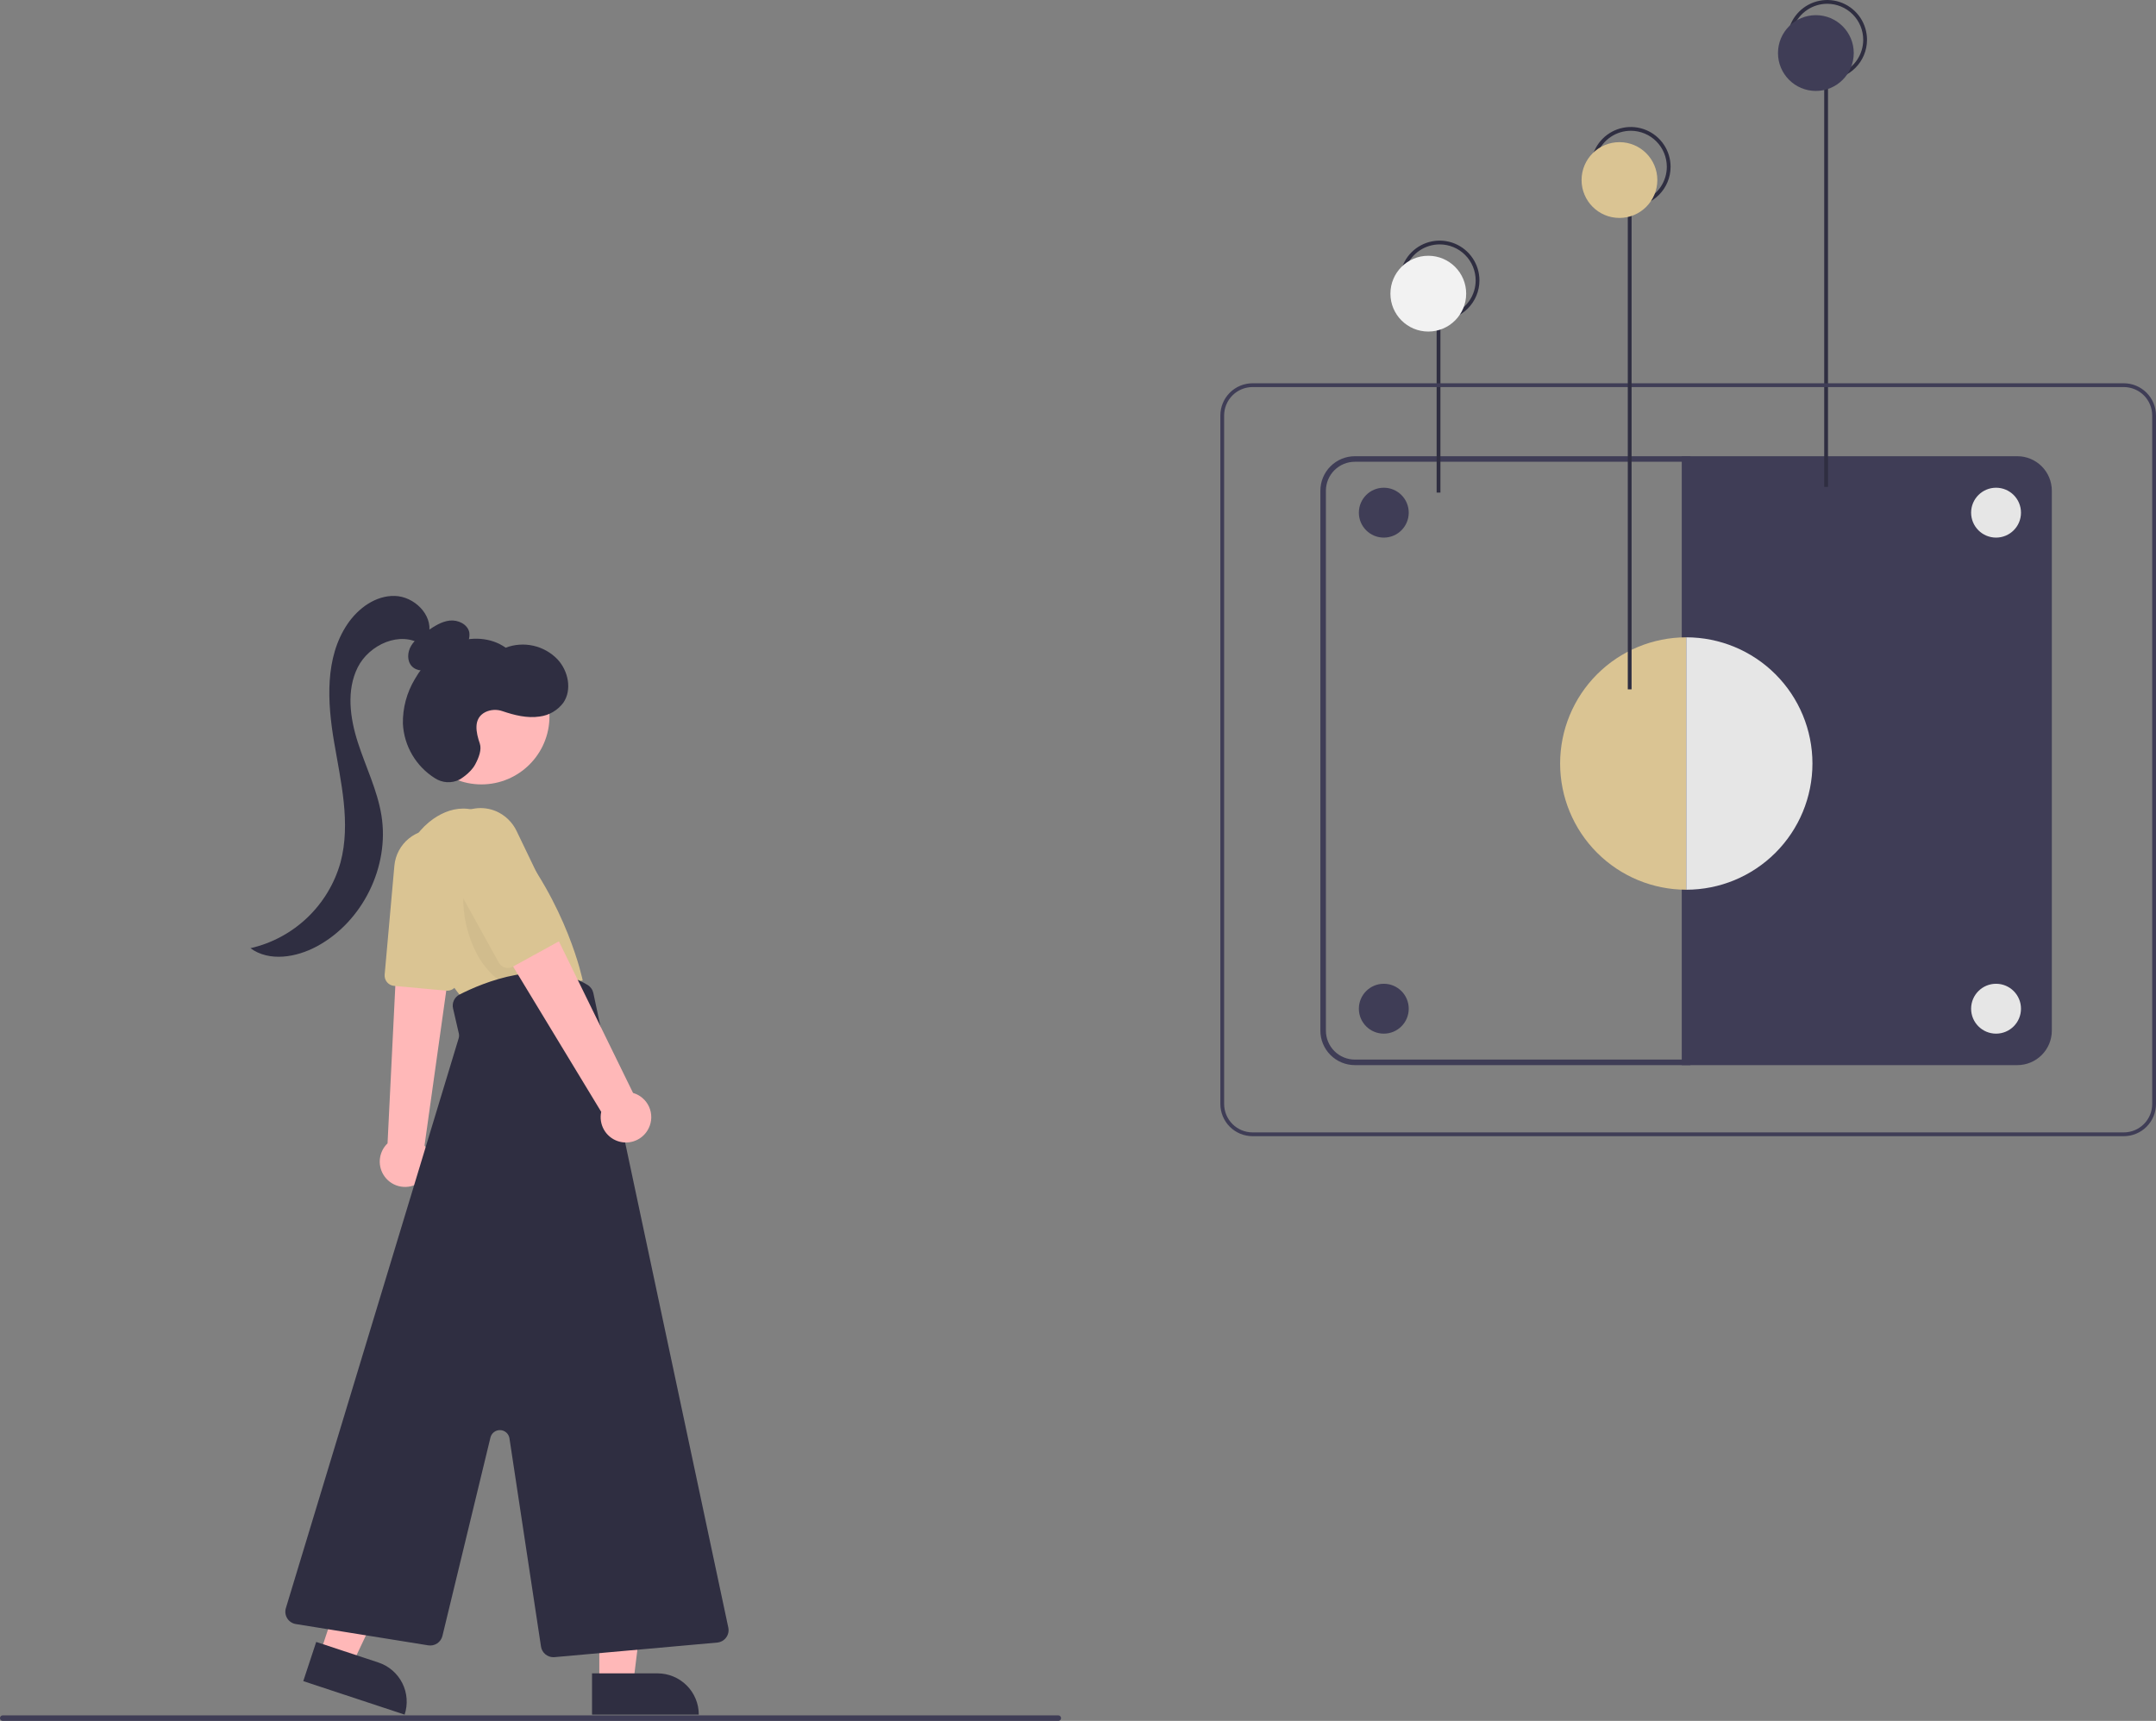 <svg width="243" height="194" viewBox="0 0 243 194" fill="none" xmlns="http://www.w3.org/2000/svg">
<rect x="0" y="0" width="243" height="194" fill="#808080" stroke="none"/>
<g clip-path="url(#clip0)">
<path d="M43.187 132.383C43.374 132.707 43.624 132.991 43.922 133.219C44.219 133.447 44.559 133.614 44.921 133.71C45.283 133.806 45.661 133.83 46.032 133.781C46.403 133.731 46.761 133.608 47.085 133.42C47.409 133.232 47.693 132.982 47.92 132.683C48.148 132.385 48.314 132.045 48.41 131.683C48.506 131.321 48.529 130.943 48.479 130.571C48.428 130.2 48.306 129.842 48.117 129.518C48.037 129.384 47.947 129.257 47.848 129.137L50.246 112.036L50.318 111.524L50.805 108.034L50.877 107.531L50.612 107.544L45.966 107.756L44.72 107.812L44.563 110.996L43.68 128.893C43.218 129.335 42.919 129.919 42.829 130.552C42.739 131.185 42.865 131.83 43.187 132.383Z" fill="#FFB8B8"/>
<path d="M50.304 111.679L44.405 111.138C44.099 111.109 43.817 110.96 43.62 110.724C43.423 110.487 43.328 110.183 43.354 109.877L44.449 97.602C44.502 97.006 44.674 96.426 44.955 95.898C45.235 95.369 45.619 94.902 46.084 94.525C46.548 94.147 47.083 93.867 47.658 93.7C48.232 93.534 48.834 93.484 49.429 93.554C50.023 93.624 50.597 93.813 51.117 94.109C51.637 94.405 52.092 94.802 52.456 95.278C52.819 95.753 53.084 96.296 53.234 96.876C53.384 97.455 53.417 98.058 53.33 98.651L51.561 110.691C51.52 110.966 51.382 111.218 51.171 111.401C50.96 111.583 50.691 111.684 50.412 111.684C50.377 111.684 50.34 111.683 50.304 111.679Z" fill="#DAC493"/>
<path d="M45.833 101.762C45.237 100.071 45.209 98.231 45.755 96.523C46.3 94.814 47.389 93.332 48.855 92.3C51.08 90.777 54.124 90.231 57.403 94.135C63.96 101.945 65.678 110.536 65.678 110.536L52.251 112.723C52.251 112.723 47.684 107.139 45.833 101.762Z" fill="#DAC493"/>
<g opacity="0.2">
<path opacity="0.2" d="M54.283 92.261C53.292 94.995 52.279 97.839 52.214 100.891C52.148 103.223 52.686 105.533 53.775 107.596C54.827 109.504 56.363 110.899 58.055 111.482C58.373 111.617 58.722 111.656 59.062 111.596C59.251 111.543 59.422 111.441 59.559 111.301C59.697 111.161 59.795 110.988 59.844 110.798C59.997 110.259 59.813 109.662 59.632 109.14C57.625 103.348 56.652 98.317 54.645 92.525L54.283 92.261Z" fill="black"/>
</g>
<path d="M67.548 189.736L71.376 189.735L73.198 174.963L67.548 174.963L67.548 189.736Z" fill="#FFB8B8"/>
<path d="M78.759 193.292L66.728 193.292L66.728 188.641L74.111 188.641C74.721 188.641 75.326 188.761 75.89 188.995C76.454 189.229 76.966 189.571 77.398 190.003C77.829 190.435 78.172 190.948 78.405 191.512C78.639 192.076 78.759 192.681 78.759 193.292Z" fill="#2F2E41"/>
<path d="M36.076 186.395L39.711 187.597L46.074 174.143L40.71 172.369L36.076 186.395Z" fill="#FFB8B8"/>
<path d="M45.605 193.292L34.181 189.515L35.64 185.099L42.65 187.417C43.821 187.804 44.789 188.64 45.344 189.742C45.898 190.844 45.992 192.121 45.605 193.292L45.605 193.292Z" fill="#2F2E41"/>
<path d="M54.261 88.427C58.496 88.427 61.93 84.992 61.93 80.754C61.93 76.516 58.496 73.081 54.261 73.081C50.026 73.081 46.592 76.516 46.592 80.754C46.592 84.992 50.026 88.427 54.261 88.427Z" fill="#FFB8B8"/>
<path d="M60.976 185.623L57.421 162.148C57.383 161.897 57.259 161.668 57.071 161.498C56.882 161.329 56.641 161.23 56.388 161.219C56.135 161.208 55.886 161.285 55.683 161.438C55.481 161.59 55.338 161.808 55.278 162.054L49.864 184.426C49.779 184.769 49.569 185.067 49.275 185.263C48.981 185.458 48.625 185.537 48.276 185.483L33.343 183.082C33.145 183.05 32.956 182.976 32.789 182.865C32.621 182.755 32.48 182.609 32.374 182.439C32.267 182.269 32.199 182.078 32.172 181.879C32.146 181.68 32.163 181.478 32.221 181.286L51.693 117.058C51.748 116.875 51.755 116.681 51.712 116.495L51.063 113.684C50.992 113.38 51.025 113.06 51.157 112.776C51.288 112.492 51.511 112.26 51.79 112.118C54.441 110.764 61.156 107.95 66.225 111.033C66.39 111.133 66.532 111.266 66.644 111.423C66.756 111.58 66.834 111.759 66.875 111.947L82.086 183.476C82.127 183.67 82.127 183.872 82.085 184.066C82.043 184.26 81.96 184.443 81.842 184.603C81.724 184.763 81.573 184.897 81.4 184.994C81.227 185.091 81.035 185.151 80.837 185.169L62.49 186.813C62.448 186.816 62.406 186.818 62.364 186.818C62.029 186.817 61.704 186.697 61.449 186.477C61.195 186.258 61.027 185.955 60.976 185.623Z" fill="#2F2E41"/>
<path d="M73.115 127.183C73.297 126.811 73.396 126.403 73.404 125.989C73.412 125.574 73.329 125.163 73.16 124.784C72.992 124.405 72.743 124.068 72.43 123.796C72.118 123.523 71.749 123.323 71.351 123.209L61.767 103.613L56.823 107.297L67.763 125.342C67.615 126.024 67.723 126.737 68.065 127.345C68.408 127.953 68.962 128.414 69.621 128.641C70.281 128.868 71.001 128.845 71.645 128.576C72.289 128.308 72.812 127.812 73.115 127.183H73.115Z" fill="#FFB8B8"/>
<path d="M56.222 108.52L50.259 97.739C49.898 97.091 49.704 96.364 49.696 95.622C49.687 94.88 49.863 94.148 50.208 93.492C50.49 92.939 50.889 92.454 51.378 92.072C52.008 91.57 52.761 91.247 53.559 91.137C54.357 91.028 55.17 91.136 55.911 91.45C56.943 91.898 57.775 92.709 58.249 93.73L63.477 104.598C63.606 104.867 63.627 105.174 63.537 105.457C63.446 105.741 63.25 105.979 62.989 106.122L57.8 108.976C57.53 109.124 57.212 109.159 56.917 109.074C56.621 108.988 56.372 108.789 56.222 108.52Z" fill="#DAC493"/>
<path d="M50.453 74.057C51.09 73.835 51.683 73.503 52.206 73.076C52.465 72.86 52.665 72.58 52.785 72.265C52.905 71.949 52.941 71.608 52.892 71.273C52.687 70.357 51.615 69.857 50.682 69.96C49.749 70.063 48.932 70.607 48.156 71.135C47.472 71.6 46.767 72.087 46.341 72.796C45.915 73.504 45.85 74.502 46.416 75.104C46.972 75.695 47.947 75.704 48.675 75.346C49.403 74.988 49.942 74.344 50.458 73.717L50.453 74.057Z" fill="#2F2E41"/>
<path d="M48.357 71.386C48.756 69.261 46.662 67.24 44.501 67.181C42.341 67.121 40.37 68.563 39.16 70.355C36.604 74.141 36.89 79.129 37.653 83.634C38.416 88.139 39.553 92.787 38.384 97.204C37.719 99.584 36.425 101.741 34.637 103.446C32.849 105.152 30.633 106.342 28.225 106.892C30.353 108.449 33.391 107.934 35.713 106.685C40.868 103.91 43.93 97.695 42.99 91.914C42.527 89.063 41.211 86.432 40.328 83.681C39.446 80.931 39.027 77.819 40.317 75.235C41.608 72.651 45.135 71.077 47.534 72.683L48.357 71.386Z" fill="#2F2E41"/>
<path d="M54.08 83.83C53.656 82.587 53.298 80.996 54.697 80.279C54.999 80.132 55.327 80.048 55.662 80.03C55.997 80.012 56.332 80.062 56.648 80.175C57.963 80.62 59.417 80.993 60.825 80.775C61.35 80.709 61.856 80.538 62.313 80.272C62.77 80.006 63.17 79.651 63.487 79.228C64.494 77.771 64.055 75.653 62.857 74.35C62.119 73.574 61.169 73.034 60.126 72.797C59.082 72.56 57.992 72.636 56.992 73.017C55.336 71.83 53.047 71.726 51.157 72.49C49.268 73.254 47.763 74.795 46.751 76.565C45.843 78.08 45.378 79.82 45.41 81.587C45.473 82.825 45.834 84.029 46.462 85.097C47.09 86.166 47.965 87.067 49.015 87.726C49.422 87.993 49.892 88.148 50.377 88.177C50.863 88.205 51.348 88.106 51.783 87.888C51.783 87.888 53.006 87.2 53.557 86.179C53.98 85.395 54.306 84.494 54.08 83.83Z" fill="#2F2E41"/>
<path d="M119.278 194H0.312C0.229 194 0.15 193.967 0.091 193.908C0.033 193.85 0 193.77 0 193.688C0 193.605 0.033 193.525 0.091 193.467C0.15 193.408 0.229 193.375 0.312 193.375H119.278C119.36 193.375 119.44 193.408 119.498 193.467C119.557 193.525 119.59 193.605 119.59 193.688C119.59 193.77 119.557 193.85 119.498 193.908C119.44 193.967 119.36 194 119.278 194Z" fill="#3F3D56"/>
<path d="M190.527 120.073H152.701C151.671 120.072 150.684 119.662 149.956 118.933C149.227 118.205 148.818 117.217 148.817 116.187V55.317C148.818 54.287 149.227 53.299 149.956 52.571C150.684 51.842 151.671 51.432 152.701 51.431H190.527V120.073ZM152.701 52.056C151.836 52.057 151.008 52.401 150.397 53.012C149.786 53.623 149.442 54.452 149.441 55.317V116.187C149.442 117.052 149.786 117.881 150.397 118.492C151.008 119.103 151.836 119.447 152.701 119.448H189.902V52.056H152.701Z" fill="#3F3D56"/>
<path d="M189.549 51.431H227.375C228.405 51.432 229.392 51.842 230.12 52.571C230.848 53.299 231.258 54.287 231.259 55.317V116.187C231.258 117.217 230.848 118.205 230.12 118.933C229.392 119.662 228.405 120.072 227.375 120.073H189.549V51.431Z" fill="#3F3D56"/>
<path d="M162.348 35.668H161.921V55.531H162.348V35.668Z" fill="#2F2E41"/>
<path d="M162.263 36.095C161.376 36.095 160.509 35.832 159.772 35.339C159.035 34.846 158.46 34.146 158.121 33.326C157.782 32.507 157.693 31.605 157.866 30.735C158.039 29.865 158.466 29.066 159.093 28.438C159.72 27.811 160.518 27.384 161.388 27.211C162.258 27.038 163.159 27.127 163.978 27.466C164.797 27.805 165.497 28.38 165.99 29.118C166.483 29.855 166.746 30.723 166.746 31.61C166.746 32.799 166.273 33.94 165.433 34.781C164.592 35.622 163.452 36.095 162.263 36.095ZM162.263 27.552C161.46 27.552 160.676 27.79 160.009 28.236C159.342 28.681 158.822 29.315 158.515 30.057C158.208 30.798 158.128 31.614 158.285 32.401C158.441 33.189 158.827 33.912 159.395 34.479C159.962 35.047 160.685 35.433 161.471 35.59C162.258 35.746 163.074 35.666 163.815 35.359C164.556 35.052 165.189 34.532 165.635 33.864C166.081 33.197 166.319 32.412 166.319 31.61C166.319 30.534 165.891 29.501 165.131 28.74C164.37 27.979 163.338 27.552 162.263 27.552Z" fill="#2F2E41"/>
<path d="M206.031 8.97H205.604V54.89H206.031V8.97Z" fill="#2F2E41"/>
<path d="M205.945 8.97C205.058 8.97 204.192 8.707 203.455 8.214C202.717 7.722 202.143 7.021 201.803 6.202C201.464 5.382 201.375 4.48 201.548 3.61C201.721 2.74 202.148 1.941 202.775 1.314C203.402 0.686 204.201 0.259 205.071 0.086C205.94 -0.087 206.842 0.002 207.661 0.341C208.48 0.681 209.18 1.256 209.673 1.993C210.165 2.731 210.428 3.598 210.428 4.485C210.428 5.675 209.956 6.816 209.115 7.657C208.274 8.498 207.134 8.97 205.945 8.97ZM205.945 0.427C205.143 0.427 204.359 0.665 203.692 1.111C203.025 1.557 202.505 2.191 202.198 2.932C201.891 3.674 201.811 4.49 201.967 5.277C202.124 6.064 202.51 6.787 203.077 7.355C203.644 7.922 204.367 8.309 205.154 8.465C205.941 8.622 206.756 8.541 207.497 8.234C208.238 7.927 208.872 7.407 209.318 6.74C209.763 6.072 210.001 5.288 210.001 4.485C210.001 3.409 209.574 2.377 208.813 1.616C208.053 0.855 207.021 0.427 205.945 0.427Z" fill="#2F2E41"/>
<path d="M190.059 100.299C186.287 100.299 182.671 98.8 180.004 96.132C177.337 93.464 175.839 89.846 175.839 86.072C175.839 82.299 177.337 78.681 180.004 76.013C182.671 73.345 186.287 71.846 190.059 71.846V100.299Z" fill="#DAC493"/>
<path d="M190.059 71.846C193.83 71.846 197.446 73.345 200.113 76.013C202.78 78.681 204.278 82.299 204.278 86.072C204.278 89.846 202.78 93.464 200.113 96.132C197.446 98.8 193.83 100.299 190.059 100.299V71.846Z" fill="#E6E6E6"/>
<path d="M239.371 128.084H141.173C140.211 128.083 139.288 127.7 138.608 127.019C137.928 126.338 137.545 125.416 137.544 124.453V46.838C137.545 45.875 137.928 44.952 138.608 44.271C139.288 43.591 140.211 43.208 141.173 43.207H239.371C240.333 43.208 241.256 43.591 241.936 44.271C242.616 44.952 242.999 45.875 243 46.838V124.453C242.999 125.416 242.616 126.338 241.936 127.019C241.256 127.7 240.333 128.083 239.371 128.084ZM141.173 43.634C140.324 43.635 139.51 43.973 138.91 44.573C138.31 45.174 137.972 45.988 137.971 46.838V124.453C137.972 125.302 138.31 126.117 138.91 126.717C139.51 127.318 140.324 127.656 141.173 127.657H239.371C240.22 127.656 241.034 127.318 241.634 126.717C242.234 126.117 242.572 125.302 242.573 124.453V46.838C242.572 45.988 242.234 45.174 241.634 44.573C241.034 43.973 240.22 43.635 239.371 43.634H141.173Z" fill="#3F3D56"/>
<path d="M183.893 23.118H183.466V77.711H183.893V23.118Z" fill="#2F2E41"/>
<path d="M183.808 23.287C182.921 23.287 182.054 23.023 181.317 22.531C180.58 22.038 180.005 21.337 179.666 20.518C179.327 19.698 179.238 18.796 179.411 17.926C179.584 17.056 180.011 16.257 180.638 15.63C181.265 15.003 182.063 14.575 182.933 14.402C183.803 14.229 184.704 14.318 185.523 14.658C186.342 14.997 187.042 15.572 187.535 16.309C188.028 17.047 188.29 17.914 188.29 18.801C188.29 19.991 187.818 21.132 186.977 21.973C186.137 22.814 184.997 23.287 183.808 23.287ZM183.808 14.743C183.005 14.743 182.221 14.981 181.554 15.427C180.887 15.873 180.367 16.507 180.06 17.248C179.753 17.99 179.673 18.806 179.829 19.593C179.986 20.38 180.372 21.103 180.94 21.671C181.507 22.238 182.229 22.625 183.016 22.781C183.803 22.938 184.619 22.858 185.36 22.55C186.101 22.243 186.734 21.723 187.18 21.056C187.626 20.389 187.864 19.604 187.864 18.801C187.864 17.725 187.436 16.693 186.676 15.932C185.915 15.171 184.883 14.743 183.808 14.743Z" fill="#2F2E41"/>
<path d="M155.966 116.525C157.519 116.525 158.777 115.266 158.777 113.713C158.777 112.161 157.519 110.902 155.966 110.902C154.414 110.902 153.156 112.161 153.156 113.713C153.156 115.266 154.414 116.525 155.966 116.525Z" fill="#3F3D56"/>
<path d="M224.973 116.525C226.525 116.525 227.783 115.266 227.783 113.713C227.783 112.161 226.525 110.902 224.973 110.902C223.421 110.902 222.162 112.161 222.162 113.713C222.162 115.266 223.421 116.525 224.973 116.525Z" fill="#E6E6E6"/>
<path d="M155.966 60.605C157.519 60.605 158.777 59.347 158.777 57.794C158.777 56.241 157.519 54.982 155.966 54.982C154.414 54.982 153.156 56.241 153.156 57.794C153.156 59.347 154.414 60.605 155.966 60.605Z" fill="#3F3D56"/>
<path d="M224.973 60.605C226.525 60.605 227.783 59.347 227.783 57.794C227.783 56.241 226.525 54.982 224.973 54.982C223.421 54.982 222.162 56.241 222.162 57.794C222.162 59.347 223.421 60.605 224.973 60.605Z" fill="#E6E6E6"/>
<path d="M160.982 37.376C163.34 37.376 165.251 35.464 165.251 33.105C165.251 30.746 163.34 28.833 160.982 28.833C158.624 28.833 156.712 30.746 156.712 33.105C156.712 35.464 158.624 37.376 160.982 37.376Z" fill="#F2F2F2"/>
<path d="M204.664 10.252C207.022 10.252 208.934 8.339 208.934 5.98C208.934 3.621 207.022 1.709 204.664 1.709C202.306 1.709 200.395 3.621 200.395 5.98C200.395 8.339 202.306 10.252 204.664 10.252Z" fill="#3F3D56"/>
<path d="M182.527 24.568C184.885 24.568 186.796 22.655 186.796 20.296C186.796 17.937 184.885 16.025 182.527 16.025C180.169 16.025 178.257 17.937 178.257 20.296C178.257 22.655 180.169 24.568 182.527 24.568Z" fill="#DAC493"/>
</g>
<defs>
<clipPath id="clip0">
<rect width="243" height="194" fill="white"/>
</clipPath>
</defs>
</svg>
